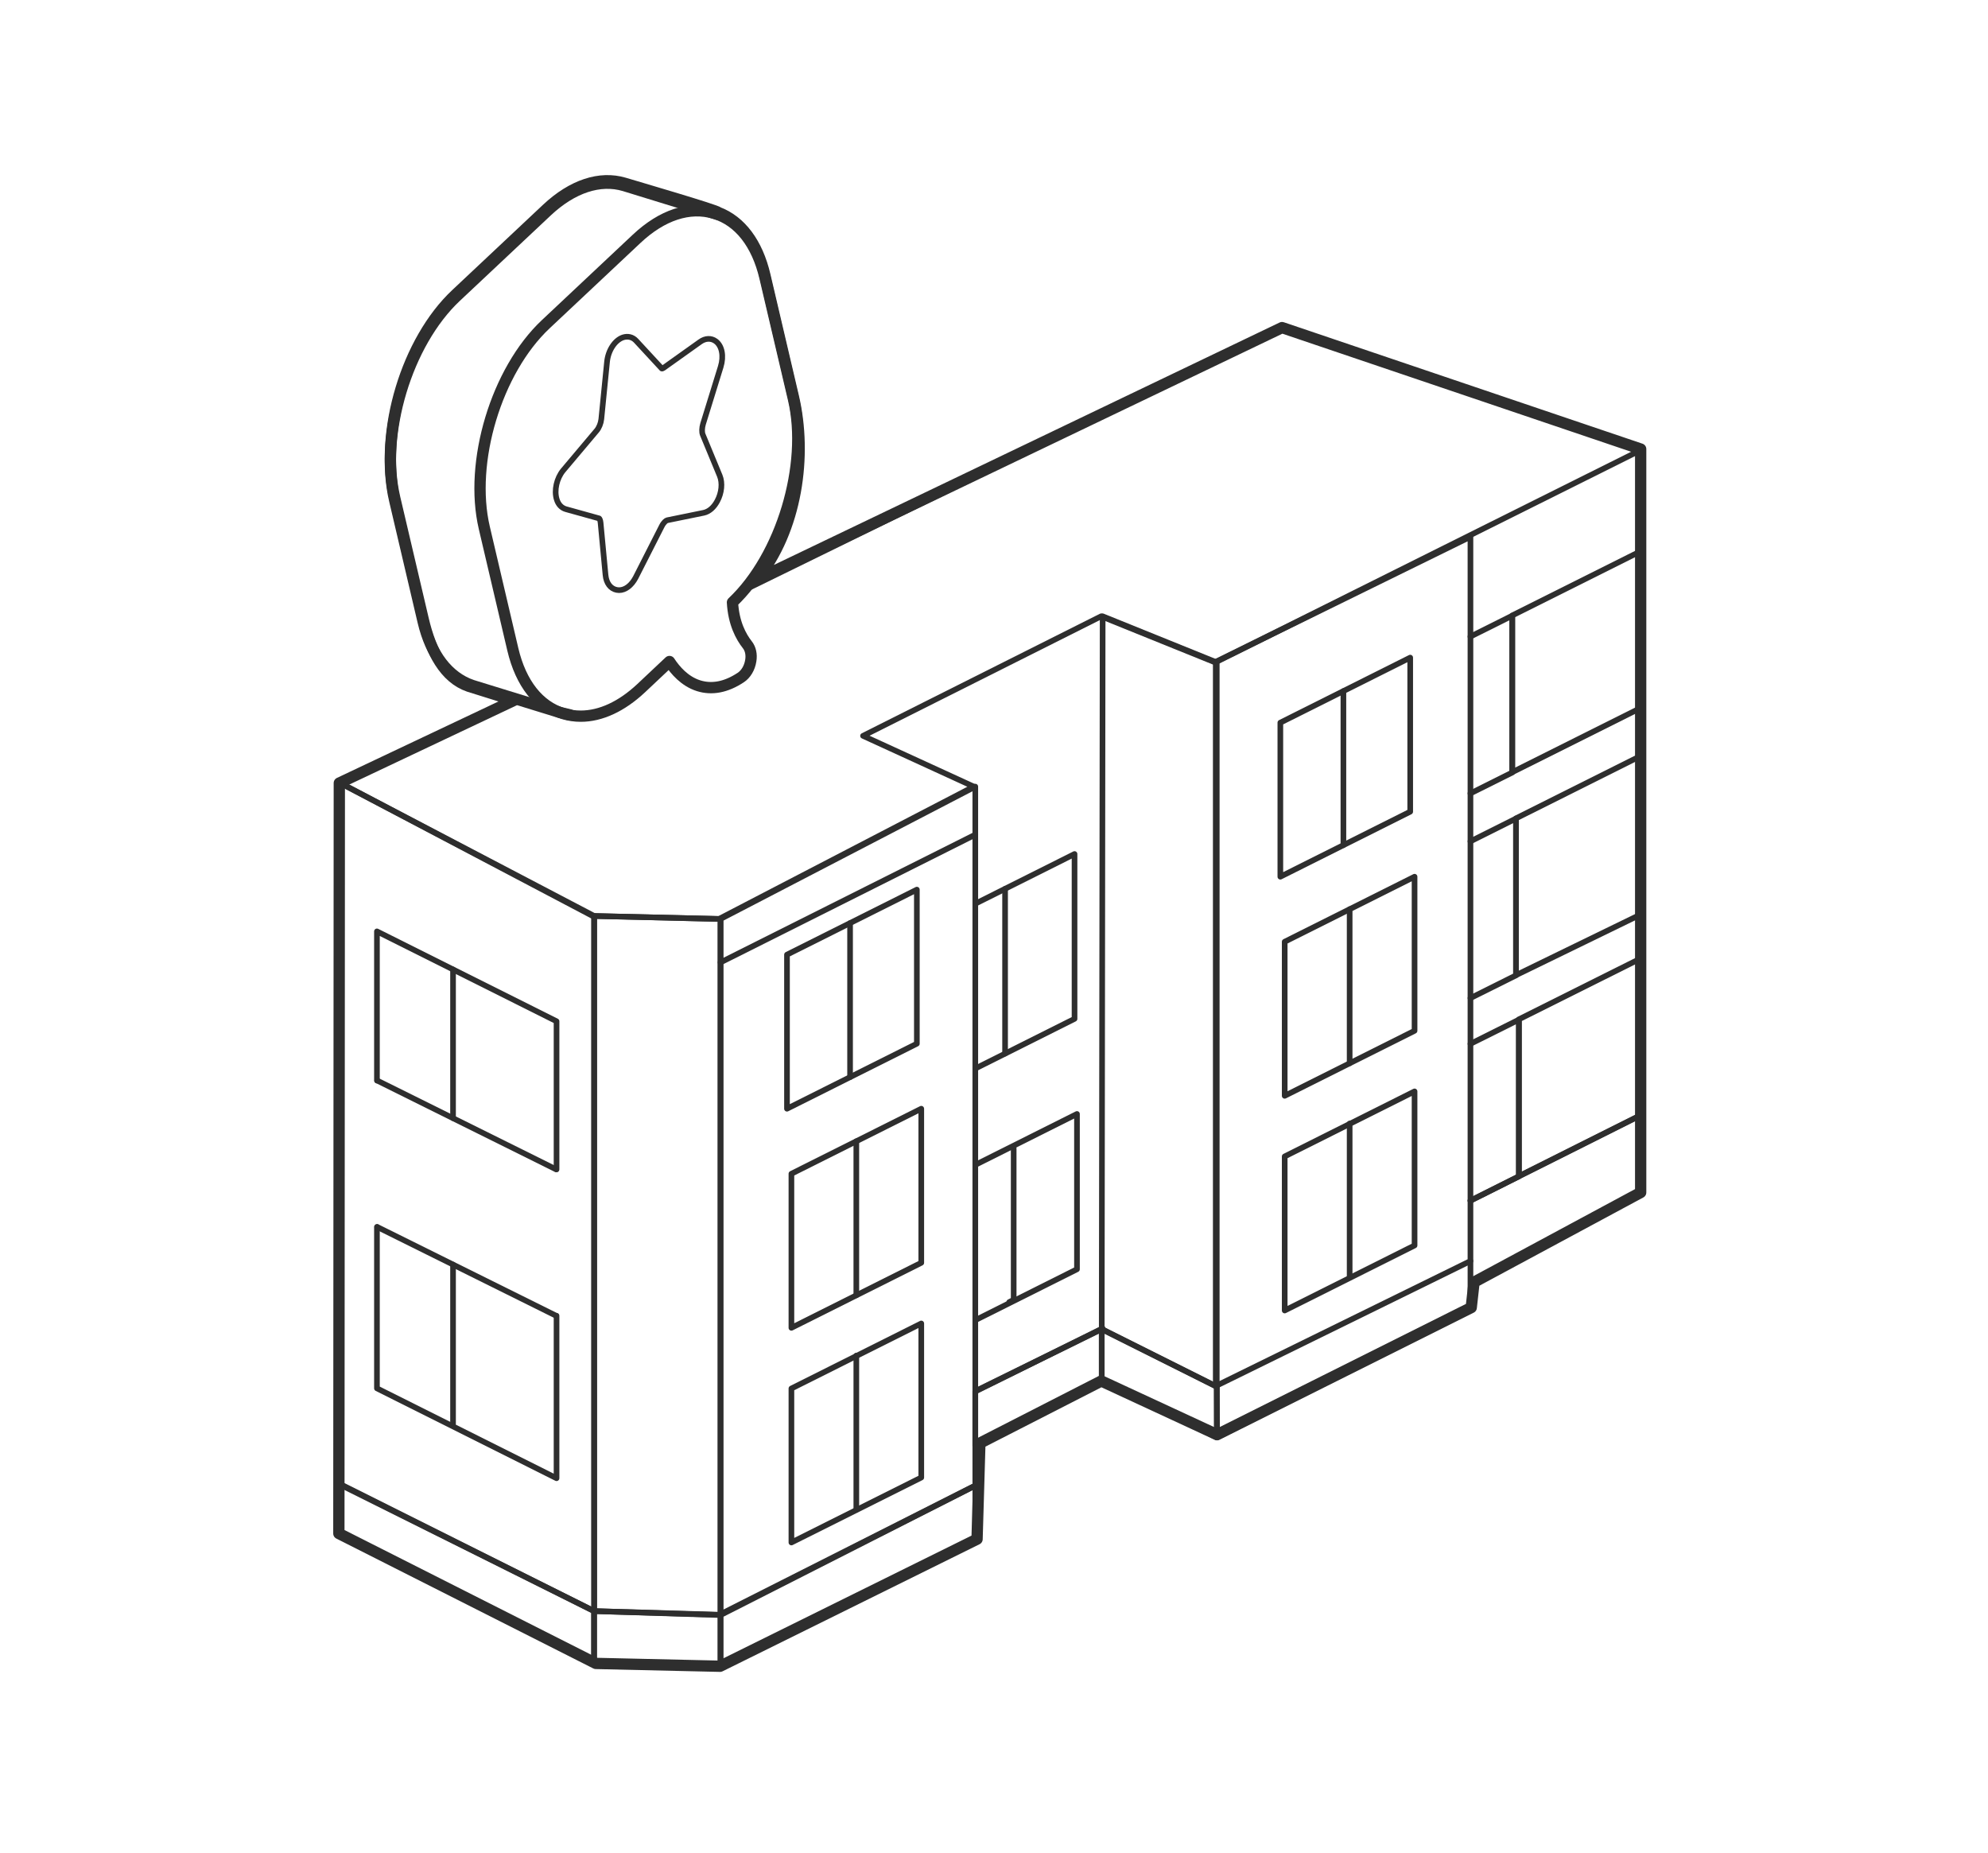 <svg width="352" height="328" viewBox="0 0 352 328" fill="none" xmlns="http://www.w3.org/2000/svg">
<path d="M260.362 212.569L290.949 197.223V211.111L260.888 226.782" stroke="#2E2E2E" stroke-miterlimit="10" stroke-linecap="round" stroke-linejoin="round"/>
<path d="M268.938 208.233L290.948 197.219V169.469L268.938 180.469V208.233Z" stroke="#2E2E2E" stroke-miterlimit="10" stroke-linecap="round" stroke-linejoin="round"/>
<path d="M260.363 212.57L268.94 208.278V180.527L260.363 184.806" stroke="#2E2E2E" stroke-miterlimit="10" stroke-linecap="round" stroke-linejoin="round"/>
<path d="M268.427 172.647L290.949 161.687V133.613L268.427 144.883V172.647Z" stroke="#2E2E2E" stroke-miterlimit="10" stroke-linecap="round" stroke-linejoin="round"/>
<path d="M260.363 176.705L268.428 172.683V144.919L260.363 148.955" stroke="#2E2E2E" stroke-miterlimit="10" stroke-linecap="round" stroke-linejoin="round"/>
<path d="M267.762 136.715L290.944 125.121V97.371L267.762 108.965V136.715Z" stroke="#2E2E2E" stroke-miterlimit="10" stroke-linecap="round" stroke-linejoin="round"/>
<path d="M260.359 140.467L267.763 136.769V109.005L260.359 112.703" stroke="#2E2E2E" stroke-miterlimit="10" stroke-linecap="round" stroke-linejoin="round"/>
<path d="M195.238 235.176L172.716 246.338" stroke="#2E2E2E" stroke-miterlimit="10" stroke-linecap="round" stroke-linejoin="round"/>
<path d="M105.205 285.252L60.08 262.672L59.999 138.5L105.205 162.171V285.252Z" stroke="#2E2E2E" stroke-miterlimit="10" stroke-linecap="round" stroke-linejoin="round"/>
<path d="M172.715 189.166L190.26 180.379V151.198L172.715 159.985" stroke="#2E2E2E" stroke-miterlimit="10" stroke-linecap="round" stroke-linejoin="round"/>
<path d="M177.962 157.365V186.533" stroke="#2E2E2E" stroke-miterlimit="10" stroke-linecap="round" stroke-linejoin="round"/>
<path d="M215.44 245.502L195.076 235.311L195.238 109.112L215.44 117.278V245.502Z" stroke="#2E2E2E" stroke-miterlimit="10" stroke-linecap="round" stroke-linejoin="round"/>
<path d="M215.44 254.5V245.503L195.076 235.312V244.491L215.44 254.5Z" stroke="#2E2E2E" stroke-miterlimit="10" stroke-linecap="round" stroke-linejoin="round"/>
<path d="M260.361 223.259L215.264 245.394V117.171L260.361 95.035V223.259Z" stroke="#2E2E2E" stroke-miterlimit="10" stroke-linecap="round" stroke-linejoin="round"/>
<path d="M127.578 162.696L105.204 162.17V285.237L127.578 285.885V162.696Z" stroke="#2E2E2E" stroke-miterlimit="10" stroke-linecap="round" stroke-linejoin="round"/>
<path d="M60.078 271.524L105.189 294.604V285.237L60.078 262.777V271.524Z" stroke="#2E2E2E" stroke-miterlimit="10" stroke-linecap="round" stroke-linejoin="round"/>
<path d="M127.577 295.305L105.19 294.603V285.236L127.577 285.938V295.305Z" stroke="#2E2E2E" stroke-miterlimit="10" stroke-linecap="round" stroke-linejoin="round"/>
<path d="M172.715 233.717L190.692 224.715V197.221L172.715 206.223" stroke="#2E2E2E" stroke-miterlimit="10" stroke-linecap="round" stroke-linejoin="round"/>
<path d="M178.702 230.518L179.484 230.127V203.321" stroke="#2E2E2E" stroke-miterlimit="10" stroke-linecap="round" stroke-linejoin="round"/>
<path d="M91.499 124L59.999 138.5L104.935 162.17L127.309 162.696L172.42 139.265L152.811 130.276L194.969 109.113L215.171 117.278L290.68 79.608L227.2 57.742L131.732 104.5" stroke="#2E2E2E" stroke-miterlimit="10" stroke-linecap="round" stroke-linejoin="round"/>
<path d="M172.689 263L127.578 285.783L127.578 162.697L172.689 139.266V263Z" stroke="#2E2E2E" stroke-miterlimit="10" stroke-linecap="round" stroke-linejoin="round"/>
<path d="M172.689 272.605L127.578 295.307V285.94L172.689 263.021V272.605Z" stroke="#2E2E2E" stroke-miterlimit="10" stroke-linecap="round" stroke-linejoin="round"/>
<path d="M260.362 223.259V231.6L215.5 254.499L215.453 245.057" stroke="#2E2E2E" stroke-miterlimit="10" stroke-linecap="round" stroke-linejoin="round"/>
<path d="M127.578 170.39L172.689 147.769" stroke="#2E2E2E" stroke-miterlimit="10" stroke-linecap="round" stroke-linejoin="round"/>
<path d="M249.695 143.705V116.427L226.701 127.94V155.218L249.695 143.705Z" stroke="#2E2E2E" stroke-miterlimit="10" stroke-linecap="round" stroke-linejoin="round"/>
<path d="M250.465 182.495V155.217L227.471 166.73V194.008L250.465 182.495Z" stroke="#2E2E2E" stroke-miterlimit="10" stroke-linecap="round" stroke-linejoin="round"/>
<path d="M250.465 220.504V193.227L227.471 204.74V232.018L250.465 220.504Z" stroke="#2E2E2E" stroke-miterlimit="10" stroke-linecap="round" stroke-linejoin="round"/>
<path d="M237.867 122.353V149.63" stroke="#2E2E2E" stroke-miterlimit="10" stroke-linecap="round" stroke-linejoin="round"/>
<path d="M238.973 160.967V188.245" stroke="#2E2E2E" stroke-miterlimit="10" stroke-linecap="round" stroke-linejoin="round"/>
<path d="M238.973 198.909V226.187" stroke="#2E2E2E" stroke-miterlimit="10" stroke-linecap="round" stroke-linejoin="round"/>
<path d="M162.34 184.781V157.503L139.346 169.016V196.294L162.34 184.781Z" stroke="#2E2E2E" stroke-miterlimit="10" stroke-linecap="round" stroke-linejoin="round"/>
<path d="M163.123 223.571V196.293L140.129 207.806V235.084L163.123 223.571Z" stroke="#2E2E2E" stroke-miterlimit="10" stroke-linecap="round" stroke-linejoin="round"/>
<path d="M163.123 261.59V234.312L140.129 245.826V273.09L163.123 261.59Z" stroke="#2E2E2E" stroke-miterlimit="10" stroke-linecap="round" stroke-linejoin="round"/>
<path d="M150.517 163.426V190.704" stroke="#2E2E2E" stroke-miterlimit="10" stroke-linecap="round" stroke-linejoin="round"/>
<path d="M151.622 202.054V229.318" stroke="#2E2E2E" stroke-miterlimit="10" stroke-linecap="round" stroke-linejoin="round"/>
<path d="M151.622 239.996V267.274" stroke="#2E2E2E" stroke-miterlimit="10" stroke-linecap="round" stroke-linejoin="round"/>
<path d="M195.075 244.491L172.688 256V246.299L195.075 235.312V244.491Z" stroke="#2E2E2E" stroke-miterlimit="10" stroke-linecap="round" stroke-linejoin="round"/>
<path d="M290.949 79.607V205.226" stroke="#2E2E2E" stroke-miterlimit="10" stroke-linecap="round" stroke-linejoin="round"/>
<path d="M66.742 191.31V164.896L98.543 180.809V207.034" stroke="#2E2E2E" stroke-miterlimit="10" stroke-linecap="round" stroke-linejoin="round"/>
<path d="M66.795 191.31L98.474 207.034" stroke="#2E2E2E" stroke-miterlimit="10" stroke-linecap="round" stroke-linejoin="round"/>
<path d="M80.216 171.644V197.963" stroke="#2E2E2E" stroke-miterlimit="10" stroke-linecap="round" stroke-linejoin="round"/>
<path d="M98.543 232.95V261.712L66.742 245.799V217.226" stroke="#2E2E2E" stroke-miterlimit="10" stroke-linecap="round" stroke-linejoin="round"/>
<path d="M66.795 217.226L98.474 232.95" stroke="#2E2E2E" stroke-miterlimit="10" stroke-linecap="round" stroke-linejoin="round"/>
<path d="M80.216 223.893V252.102" stroke="#2E2E2E" stroke-miterlimit="10" stroke-linecap="round" stroke-linejoin="round"/>
<path d="M100.915 126.567L99.175 126.148L83.585 121.343C79.351 119.886 76.289 115.89 74.927 110.073L69.883 88.572C67.146 76.897 72.014 60.727 80.753 52.521L96.842 37.404C101.333 33.193 106.215 31.573 110.558 32.869L127.173 37.985" stroke="#2E2E2E" stroke-width="2" stroke-miterlimit="10" stroke-linecap="round" stroke-linejoin="round"/>
<path d="M102.829 126.795C101.79 126.795 100.765 126.647 99.767 126.35C95.398 125.027 92.215 120.992 90.799 114.958L85.755 93.457C83.018 81.782 87.9 65.613 96.625 57.406L112.714 42.289C117.218 38.051 122.1 36.445 126.483 37.768C130.853 39.091 134.036 43.126 135.452 49.16L140.496 70.661C143.233 82.295 138.378 98.424 129.693 106.644C129.895 110.342 131.217 112.745 132.323 114.149C132.889 114.864 133.119 115.876 132.93 116.983C132.728 118.252 132.067 119.358 131.163 119.952C128.574 121.667 126.052 122.152 123.665 121.397C121.224 120.614 119.552 118.67 118.54 117.118L113.537 121.828C110.057 125.095 106.349 126.795 102.829 126.795Z" stroke="#2E2E2E" stroke-width="2" stroke-miterlimit="10" stroke-linecap="round" stroke-linejoin="round"/>
<path d="M109.615 104.484C109.48 104.484 109.332 104.47 109.197 104.443C108.091 104.227 107.35 103.242 107.215 101.798L106.338 92.525C106.284 92.012 106.122 91.81 106.082 91.783L100.215 90.15C99.433 89.934 98.84 89.313 98.57 88.395C98.085 86.816 98.57 84.67 99.716 83.28L105.65 76.234C106.082 75.721 106.392 74.938 106.473 74.183L107.484 64.046C107.687 62.035 108.873 60.227 110.303 59.741C111.166 59.457 112.016 59.66 112.636 60.334L117.181 65.247C117.221 65.274 117.316 65.247 117.464 65.153L123.964 60.523C124.881 59.862 125.92 59.822 126.716 60.402C127.835 61.212 128.199 63.034 127.606 64.951L124.49 75.033C124.275 75.748 124.248 76.504 124.436 76.963L127.444 84.238C127.956 85.493 127.794 87.248 126.999 88.719C126.392 89.853 125.542 90.582 124.612 90.784L118.138 92.107C117.95 92.147 117.532 92.458 117.181 93.146L112.542 102.27C111.8 103.66 110.721 104.484 109.615 104.484Z" stroke="#2E2E2E" stroke-miterlimit="10" stroke-linecap="round" stroke-linejoin="round"/>
<path d="M215.5 254L195 244.5L173.5 255.5L173 272.5L127.5 295L105.5 294.5L60 271.5L60.081 138.632L91 124L83 121.5C78.765 120.042 76.291 115.443 74.929 109.626L69.885 88.138C67.148 76.463 72.016 60.294 80.755 52.087L96.844 36.971C101.335 32.76 106.217 31.14 110.56 32.435C111.983 32.874 127.208 37.308 127.134 37.605C131.153 39.13 134.093 43.031 135.428 48.727L140.472 70.228C142.926 80.688 141.079 93.861 133.999 102.58L227 58L290.5 79.5V211.122L261 227L260.5 231.5L215.5 254Z" stroke="#2E2E2E" stroke-width="2" stroke-miterlimit="10" stroke-linecap="round" stroke-linejoin="round"/>
</svg>
